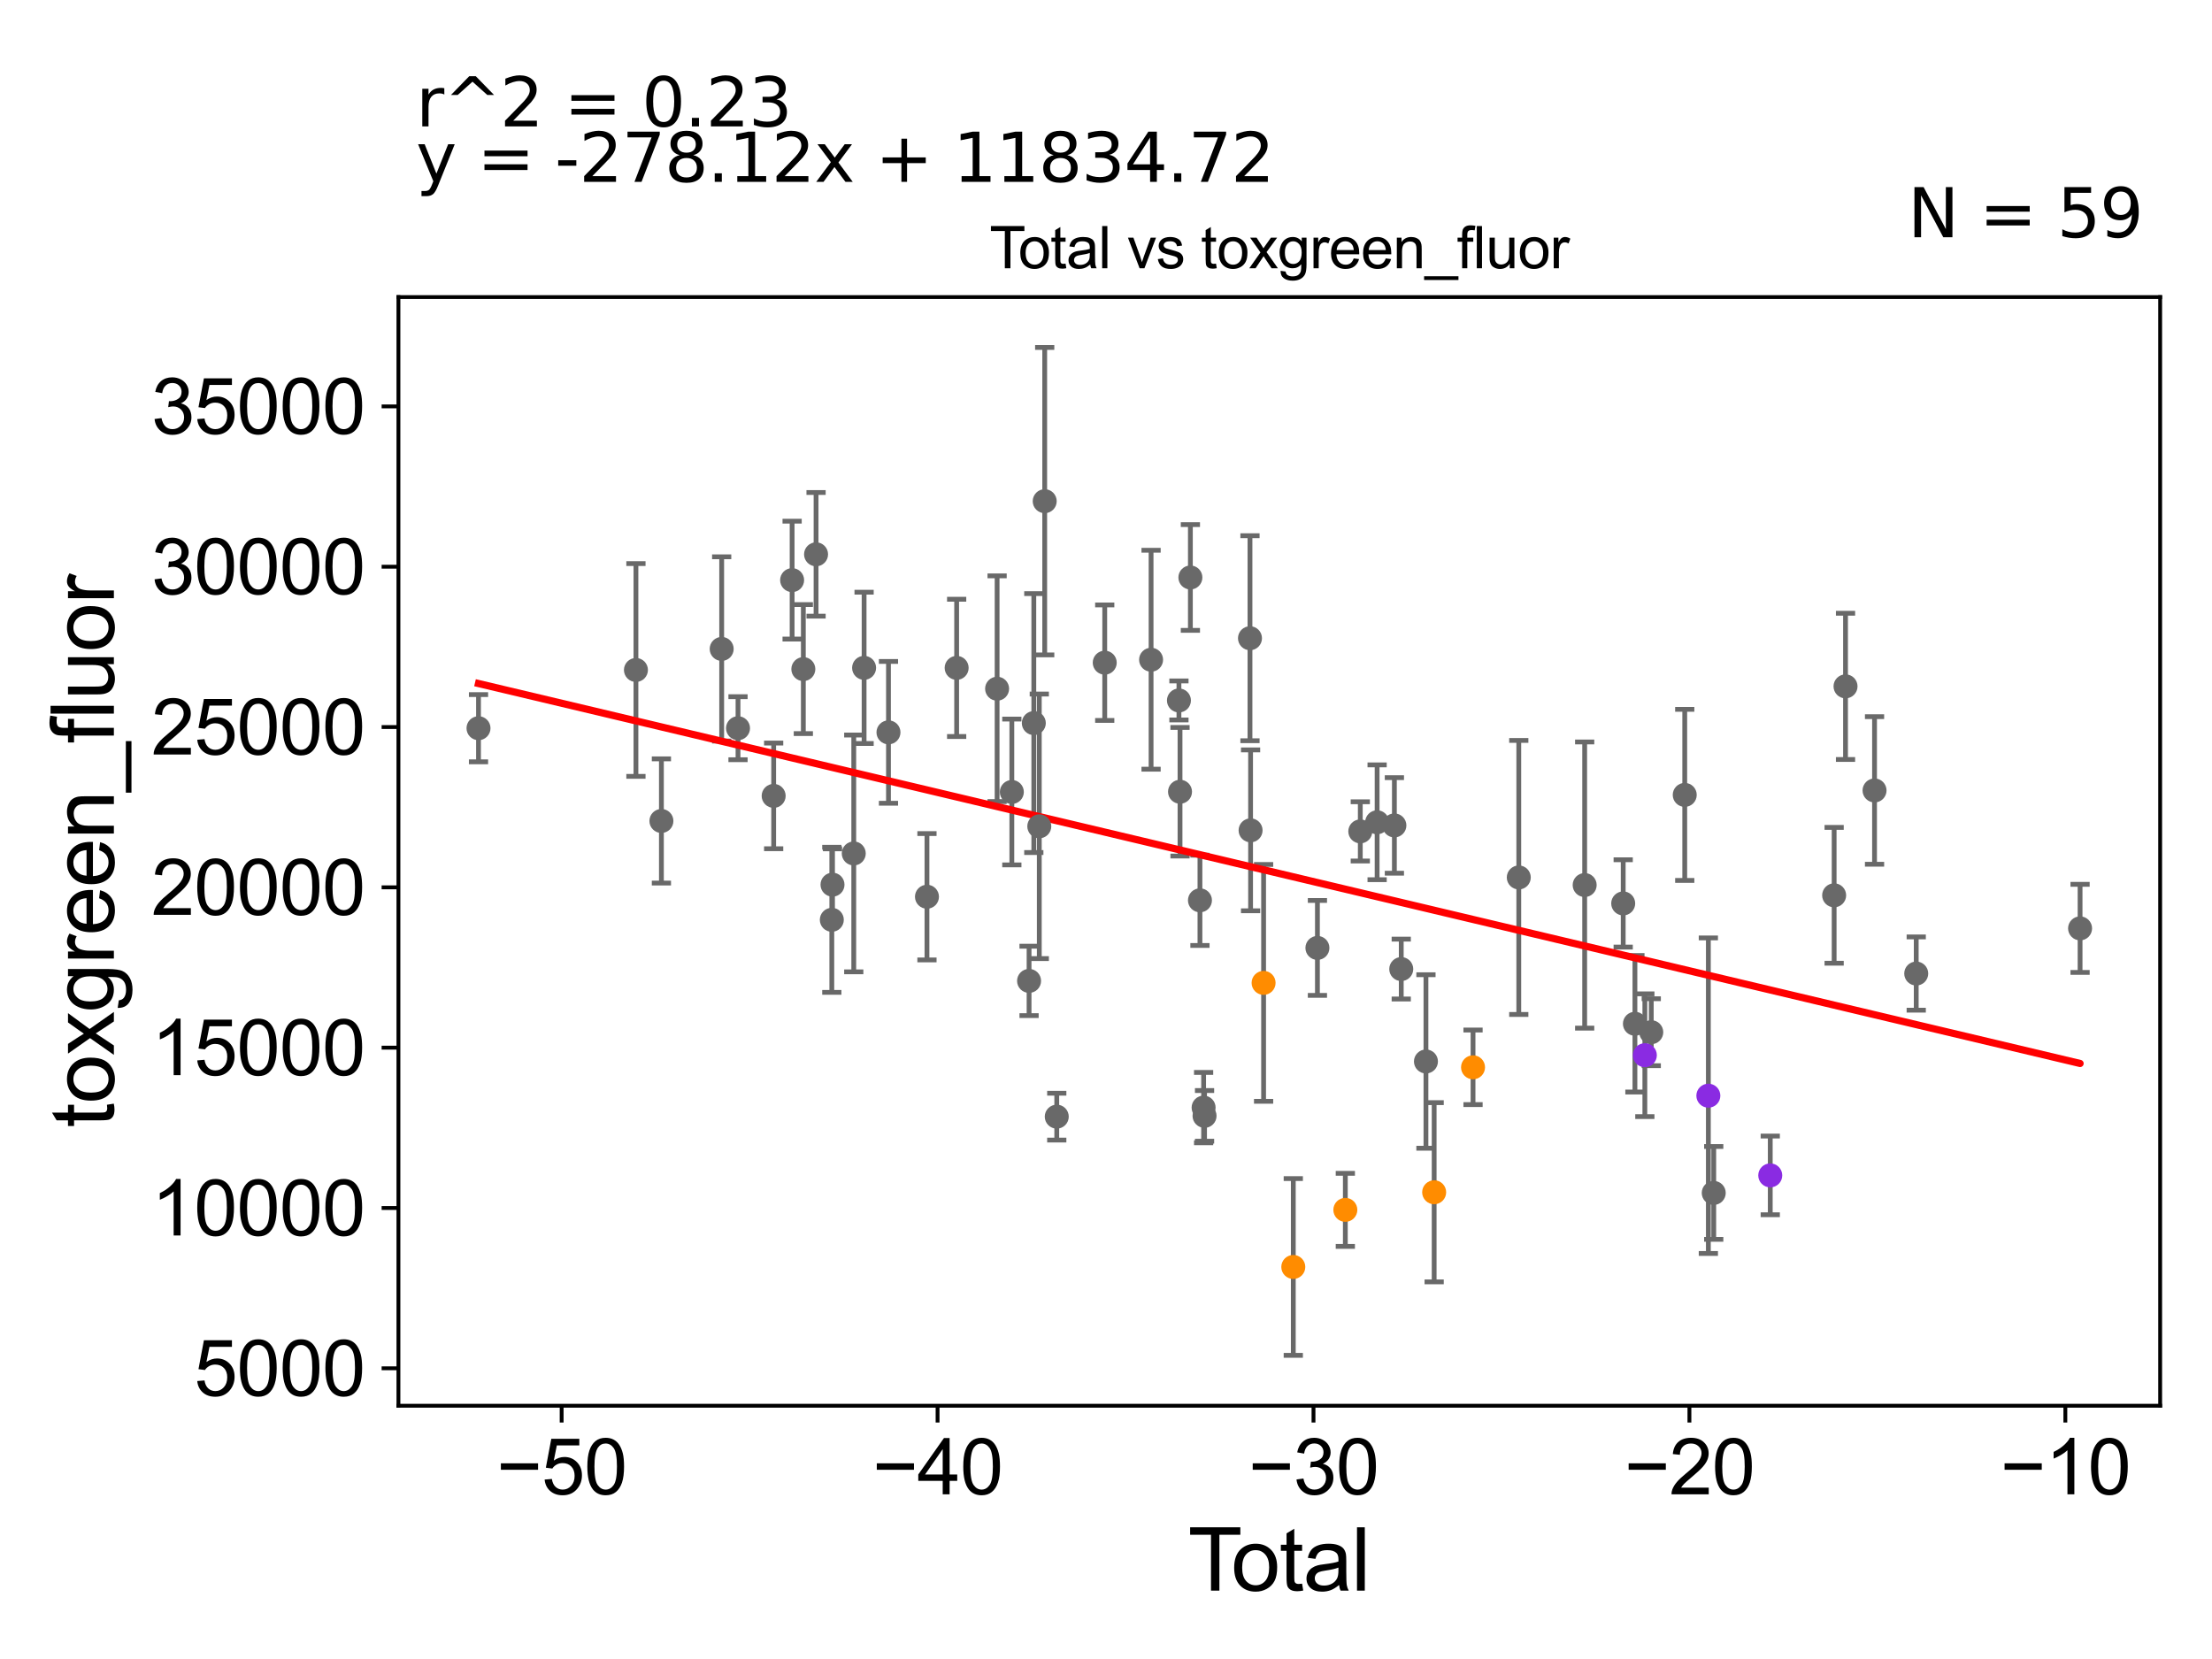 <?xml version="1.0" encoding="utf-8" standalone="no"?>
<!DOCTYPE svg PUBLIC "-//W3C//DTD SVG 1.1//EN"
  "http://www.w3.org/Graphics/SVG/1.1/DTD/svg11.dtd">
<svg xmlns:xlink="http://www.w3.org/1999/xlink" width="460.8pt" height="345.6pt" viewBox="0 0 460.8 345.6" xmlns="http://www.w3.org/2000/svg" version="1.1">
 <defs>
  <style type="text/css">*{stroke-linejoin: round; stroke-linecap: butt}</style>
 </defs>
 <g id="figure_1">
  <g id="patch_1">
   <path d="M 0 345.6 
L 460.8 345.6 
L 460.8 0 
L 0 0 
z
" style="fill: #ffffff"/>
  </g>
  <g id="axes_1">
   <g id="patch_2">
    <path d="M 83 292.84 
L 450 292.84 
L 450 61.886 
L 83 61.886 
z
" style="fill: #ffffff"/>
   </g>
   <g id="PathCollection_1">
    <defs>
     <path id="m5589250c18" d="M 0 1.118 
C 0.297 1.118 0.581 1 0.791 0.791 
C 1 0.581 1.118 0.297 1.118 0 
C 1.118 -0.297 1 -0.581 0.791 -0.791 
C 0.581 -1 0.297 -1.118 0 -1.118 
C -0.297 -1.118 -0.581 -1 -0.791 -0.791 
C -1 -0.581 -1.118 -0.297 -1.118 0 
C -1.118 0.297 -1 0.581 -0.791 0.791 
C -0.581 1 -0.297 1.118 0 1.118 
z
" style="stroke: #696969"/>
    </defs>
    <g clip-path="url(#p702936257e)">
     <use xlink:href="#m5589250c18" x="99.682" y="151.698" style="fill: #696969; stroke: #696969"/>
     <use xlink:href="#m5589250c18" x="247.979" y="120.3" style="fill: #696969; stroke: #696969"/>
     <use xlink:href="#m5589250c18" x="249.972" y="187.554" style="fill: #696969; stroke: #696969"/>
     <use xlink:href="#m5589250c18" x="399.186" y="202.807" style="fill: #696969; stroke: #696969"/>
     <use xlink:href="#m5589250c18" x="250.93" y="232.456" style="fill: #696969; stroke: #696969"/>
     <use xlink:href="#m5589250c18" x="260.394" y="132.955" style="fill: #696969; stroke: #696969"/>
     <use xlink:href="#m5589250c18" x="260.52" y="172.976" style="fill: #696969; stroke: #696969"/>
     <use xlink:href="#m5589250c18" x="274.443" y="197.469" style="fill: #696969; stroke: #696969"/>
     <use xlink:href="#m5589250c18" x="283.374" y="173.192" style="fill: #696969; stroke: #696969"/>
     <use xlink:href="#m5589250c18" x="286.879" y="171.296" style="fill: #696969; stroke: #696969"/>
     <use xlink:href="#m5589250c18" x="290.476" y="171.952" style="fill: #696969; stroke: #696969"/>
     <use xlink:href="#m5589250c18" x="245.82" y="164.936" style="fill: #696969; stroke: #696969"/>
     <use xlink:href="#m5589250c18" x="291.906" y="201.873" style="fill: #696969; stroke: #696969"/>
     <use xlink:href="#m5589250c18" x="316.39" y="182.788" style="fill: #696969; stroke: #696969"/>
     <use xlink:href="#m5589250c18" x="330.115" y="184.37" style="fill: #696969; stroke: #696969"/>
     <use xlink:href="#m5589250c18" x="338.142" y="188.201" style="fill: #696969; stroke: #696969"/>
     <use xlink:href="#m5589250c18" x="340.584" y="213.267" style="fill: #696969; stroke: #696969"/>
     <use xlink:href="#m5589250c18" x="343.989" y="215.026" style="fill: #696969; stroke: #696969"/>
     <use xlink:href="#m5589250c18" x="350.962" y="165.592" style="fill: #696969; stroke: #696969"/>
     <use xlink:href="#m5589250c18" x="357.003" y="248.508" style="fill: #696969; stroke: #696969"/>
     <use xlink:href="#m5589250c18" x="382.086" y="186.512" style="fill: #696969; stroke: #696969"/>
     <use xlink:href="#m5589250c18" x="384.457" y="142.982" style="fill: #696969; stroke: #696969"/>
     <use xlink:href="#m5589250c18" x="390.501" y="164.664" style="fill: #696969; stroke: #696969"/>
     <use xlink:href="#m5589250c18" x="297.051" y="221.125" style="fill: #696969; stroke: #696969"/>
     <use xlink:href="#m5589250c18" x="245.594" y="145.917" style="fill: #696969; stroke: #696969"/>
     <use xlink:href="#m5589250c18" x="250.734" y="230.733" style="fill: #696969; stroke: #696969"/>
     <use xlink:href="#m5589250c18" x="230.136" y="138.047" style="fill: #696969; stroke: #696969"/>
     <use xlink:href="#m5589250c18" x="132.477" y="139.567" style="fill: #696969; stroke: #696969"/>
     <use xlink:href="#m5589250c18" x="137.784" y="171.023" style="fill: #696969; stroke: #696969"/>
     <use xlink:href="#m5589250c18" x="150.339" y="135.183" style="fill: #696969; stroke: #696969"/>
     <use xlink:href="#m5589250c18" x="153.743" y="151.699" style="fill: #696969; stroke: #696969"/>
     <use xlink:href="#m5589250c18" x="161.168" y="165.797" style="fill: #696969; stroke: #696969"/>
     <use xlink:href="#m5589250c18" x="165.012" y="120.851" style="fill: #696969; stroke: #696969"/>
     <use xlink:href="#m5589250c18" x="167.35" y="139.384" style="fill: #696969; stroke: #696969"/>
     <use xlink:href="#m5589250c18" x="170" y="115.475" style="fill: #696969; stroke: #696969"/>
     <use xlink:href="#m5589250c18" x="173.282" y="191.612" style="fill: #696969; stroke: #696969"/>
     <use xlink:href="#m5589250c18" x="173.426" y="184.291" style="fill: #696969; stroke: #696969"/>
     <use xlink:href="#m5589250c18" x="239.791" y="137.433" style="fill: #696969; stroke: #696969"/>
     <use xlink:href="#m5589250c18" x="177.854" y="177.787" style="fill: #696969; stroke: #696969"/>
     <use xlink:href="#m5589250c18" x="180.007" y="139.125" style="fill: #696969; stroke: #696969"/>
     <use xlink:href="#m5589250c18" x="433.318" y="193.397" style="fill: #696969; stroke: #696969"/>
     <use xlink:href="#m5589250c18" x="193.103" y="186.806" style="fill: #696969; stroke: #696969"/>
     <use xlink:href="#m5589250c18" x="220.142" y="232.617" style="fill: #696969; stroke: #696969"/>
     <use xlink:href="#m5589250c18" x="217.631" y="104.407" style="fill: #696969; stroke: #696969"/>
     <use xlink:href="#m5589250c18" x="216.503" y="172.137" style="fill: #696969; stroke: #696969"/>
     <use xlink:href="#m5589250c18" x="215.362" y="150.631" style="fill: #696969; stroke: #696969"/>
     <use xlink:href="#m5589250c18" x="214.374" y="204.339" style="fill: #696969; stroke: #696969"/>
     <use xlink:href="#m5589250c18" x="185.086" y="152.562" style="fill: #696969; stroke: #696969"/>
     <use xlink:href="#m5589250c18" x="210.785" y="164.985" style="fill: #696969; stroke: #696969"/>
     <use xlink:href="#m5589250c18" x="207.716" y="143.472" style="fill: #696969; stroke: #696969"/>
     <use xlink:href="#m5589250c18" x="199.288" y="139.132" style="fill: #696969; stroke: #696969"/>
    </g>
   </g>
   <g id="PathCollection_2">
    <defs>
     <path id="mdd319cbe75" d="M 0 1.118 
C 0.297 1.118 0.581 1 0.791 0.791 
C 1 0.581 1.118 0.297 1.118 0 
C 1.118 -0.297 1 -0.581 0.791 -0.791 
C 0.581 -1 0.297 -1.118 0 -1.118 
C -0.297 -1.118 -0.581 -1 -0.791 -0.791 
C -1 -0.581 -1.118 -0.297 -1.118 0 
C -1.118 0.297 -1 0.581 -0.791 0.791 
C -0.581 1 -0.297 1.118 0 1.118 
z
" style="stroke: #ff8c00"/>
    </defs>
    <g clip-path="url(#p702936257e)">
     <use xlink:href="#mdd319cbe75" x="263.23" y="204.751" style="fill: #ff8c00; stroke: #ff8c00"/>
     <use xlink:href="#mdd319cbe75" x="269.417" y="263.93" style="fill: #ff8c00; stroke: #ff8c00"/>
     <use xlink:href="#mdd319cbe75" x="280.258" y="252.036" style="fill: #ff8c00; stroke: #ff8c00"/>
     <use xlink:href="#mdd319cbe75" x="306.86" y="222.338" style="fill: #ff8c00; stroke: #ff8c00"/>
     <use xlink:href="#mdd319cbe75" x="298.762" y="248.37" style="fill: #ff8c00; stroke: #ff8c00"/>
    </g>
   </g>
   <g id="PathCollection_3">
    <defs>
     <path id="mf57c2f3cf4" d="M 0 1.118 
C 0.297 1.118 0.581 1 0.791 0.791 
C 1 0.581 1.118 0.297 1.118 0 
C 1.118 -0.297 1 -0.581 0.791 -0.791 
C 0.581 -1 0.297 -1.118 0 -1.118 
C -0.297 -1.118 -0.581 -1 -0.791 -0.791 
C -1 -0.581 -1.118 -0.297 -1.118 0 
C -1.118 0.297 -1 0.581 -0.791 0.791 
C -0.581 1 -0.297 1.118 0 1.118 
z
" style="stroke: #8a2be2"/>
    </defs>
    <g clip-path="url(#p702936257e)">
     <use xlink:href="#mf57c2f3cf4" x="355.882" y="228.251" style="fill: #8a2be2; stroke: #8a2be2"/>
     <use xlink:href="#mf57c2f3cf4" x="368.777" y="244.855" style="fill: #8a2be2; stroke: #8a2be2"/>
     <use xlink:href="#mf57c2f3cf4" x="342.651" y="219.821" style="fill: #8a2be2; stroke: #8a2be2"/>
    </g>
   </g>
   <g id="matplotlib.axis_1">
    <g id="xtick_1">
     <g id="line2d_1">
      <defs>
       <path id="md493f3bee9" d="M 0 0 
L 0 3.5 
" style="stroke: #000000; stroke-width: 0.8"/>
      </defs>
      <g>
       <use xlink:href="#md493f3bee9" x="117.001" y="292.84" style="stroke: #000000; stroke-width: 0.8"/>
      </g>
     </g>
     <g id="text_1">
      <!-- −50 -->
      <g transform="translate(103.431 311.293)scale(0.16 -0.16)">
       <defs>
        <path id="ArialMT-2212" d="M 3381 1997 
L 356 1997 
L 356 2522 
L 3381 2522 
L 3381 1997 
z
" transform="scale(0.016)"/>
        <path id="ArialMT-35" d="M 266 1200 
L 856 1250 
Q 922 819 1161 601 
Q 1400 384 1738 384 
Q 2144 384 2425 690 
Q 2706 997 2706 1503 
Q 2706 1984 2436 2262 
Q 2166 2541 1728 2541 
Q 1456 2541 1237 2417 
Q 1019 2294 894 2097 
L 366 2166 
L 809 4519 
L 3088 4519 
L 3088 3981 
L 1259 3981 
L 1013 2750 
Q 1425 3038 1878 3038 
Q 2478 3038 2890 2622 
Q 3303 2206 3303 1553 
Q 3303 931 2941 478 
Q 2500 -78 1738 -78 
Q 1113 -78 717 272 
Q 322 622 266 1200 
z
" transform="scale(0.016)"/>
        <path id="ArialMT-30" d="M 266 2259 
Q 266 3072 433 3567 
Q 600 4063 929 4331 
Q 1259 4600 1759 4600 
Q 2128 4600 2406 4451 
Q 2684 4303 2865 4023 
Q 3047 3744 3150 3342 
Q 3253 2941 3253 2259 
Q 3253 1453 3087 958 
Q 2922 463 2592 192 
Q 2263 -78 1759 -78 
Q 1097 -78 719 397 
Q 266 969 266 2259 
z
M 844 2259 
Q 844 1131 1108 757 
Q 1372 384 1759 384 
Q 2147 384 2411 759 
Q 2675 1134 2675 2259 
Q 2675 3391 2411 3762 
Q 2147 4134 1753 4134 
Q 1366 4134 1134 3806 
Q 844 3388 844 2259 
z
" transform="scale(0.016)"/>
       </defs>
       <use xlink:href="#ArialMT-2212"/>
       <use xlink:href="#ArialMT-35" x="58.398"/>
       <use xlink:href="#ArialMT-30" x="114.014"/>
      </g>
     </g>
    </g>
    <g id="xtick_2">
     <g id="line2d_2">
      <g>
       <use xlink:href="#md493f3bee9" x="195.313" y="292.84" style="stroke: #000000; stroke-width: 0.8"/>
      </g>
     </g>
     <g id="text_2">
      <!-- −40 -->
      <g transform="translate(181.743 311.293)scale(0.16 -0.16)">
       <defs>
        <path id="ArialMT-34" d="M 2069 0 
L 2069 1097 
L 81 1097 
L 81 1613 
L 2172 4581 
L 2631 4581 
L 2631 1613 
L 3250 1613 
L 3250 1097 
L 2631 1097 
L 2631 0 
L 2069 0 
z
M 2069 1613 
L 2069 3678 
L 634 1613 
L 2069 1613 
z
" transform="scale(0.016)"/>
       </defs>
       <use xlink:href="#ArialMT-2212"/>
       <use xlink:href="#ArialMT-34" x="58.398"/>
       <use xlink:href="#ArialMT-30" x="114.014"/>
      </g>
     </g>
    </g>
    <g id="xtick_3">
     <g id="line2d_3">
      <g>
       <use xlink:href="#md493f3bee9" x="273.625" y="292.84" style="stroke: #000000; stroke-width: 0.8"/>
      </g>
     </g>
     <g id="text_3">
      <!-- −30 -->
      <g transform="translate(260.055 311.293)scale(0.16 -0.16)">
       <defs>
        <path id="ArialMT-33" d="M 269 1209 
L 831 1284 
Q 928 806 1161 595 
Q 1394 384 1728 384 
Q 2125 384 2398 659 
Q 2672 934 2672 1341 
Q 2672 1728 2419 1979 
Q 2166 2231 1775 2231 
Q 1616 2231 1378 2169 
L 1441 2663 
Q 1497 2656 1531 2656 
Q 1891 2656 2178 2843 
Q 2466 3031 2466 3422 
Q 2466 3731 2256 3934 
Q 2047 4138 1716 4138 
Q 1388 4138 1169 3931 
Q 950 3725 888 3313 
L 325 3413 
Q 428 3978 793 4289 
Q 1159 4600 1703 4600 
Q 2078 4600 2393 4439 
Q 2709 4278 2876 4000 
Q 3044 3722 3044 3409 
Q 3044 3113 2884 2869 
Q 2725 2625 2413 2481 
Q 2819 2388 3044 2092 
Q 3269 1797 3269 1353 
Q 3269 753 2831 336 
Q 2394 -81 1725 -81 
Q 1122 -81 723 278 
Q 325 638 269 1209 
z
" transform="scale(0.016)"/>
       </defs>
       <use xlink:href="#ArialMT-2212"/>
       <use xlink:href="#ArialMT-33" x="58.398"/>
       <use xlink:href="#ArialMT-30" x="114.014"/>
      </g>
     </g>
    </g>
    <g id="xtick_4">
     <g id="line2d_4">
      <g>
       <use xlink:href="#md493f3bee9" x="351.937" y="292.84" style="stroke: #000000; stroke-width: 0.8"/>
      </g>
     </g>
     <g id="text_4">
      <!-- −20 -->
      <g transform="translate(338.367 311.293)scale(0.16 -0.16)">
       <defs>
        <path id="ArialMT-32" d="M 3222 541 
L 3222 0 
L 194 0 
Q 188 203 259 391 
Q 375 700 629 1000 
Q 884 1300 1366 1694 
Q 2113 2306 2375 2664 
Q 2638 3022 2638 3341 
Q 2638 3675 2398 3904 
Q 2159 4134 1775 4134 
Q 1369 4134 1125 3890 
Q 881 3647 878 3216 
L 300 3275 
Q 359 3922 746 4261 
Q 1134 4600 1788 4600 
Q 2447 4600 2831 4234 
Q 3216 3869 3216 3328 
Q 3216 3053 3103 2787 
Q 2991 2522 2730 2228 
Q 2469 1934 1863 1422 
Q 1356 997 1212 845 
Q 1069 694 975 541 
L 3222 541 
z
" transform="scale(0.016)"/>
       </defs>
       <use xlink:href="#ArialMT-2212"/>
       <use xlink:href="#ArialMT-32" x="58.398"/>
       <use xlink:href="#ArialMT-30" x="114.014"/>
      </g>
     </g>
    </g>
    <g id="xtick_5">
     <g id="line2d_5">
      <g>
       <use xlink:href="#md493f3bee9" x="430.249" y="292.84" style="stroke: #000000; stroke-width: 0.8"/>
      </g>
     </g>
     <g id="text_5">
      <!-- −10 -->
      <g transform="translate(416.679 311.293)scale(0.16 -0.16)">
       <defs>
        <path id="ArialMT-31" d="M 2384 0 
L 1822 0 
L 1822 3584 
Q 1619 3391 1289 3197 
Q 959 3003 697 2906 
L 697 3450 
Q 1169 3672 1522 3987 
Q 1875 4303 2022 4600 
L 2384 4600 
L 2384 0 
z
" transform="scale(0.016)"/>
       </defs>
       <use xlink:href="#ArialMT-2212"/>
       <use xlink:href="#ArialMT-31" x="58.398"/>
       <use xlink:href="#ArialMT-30" x="114.014"/>
      </g>
     </g>
    </g>
    <g id="text_6">
     <!-- Total -->
     <g transform="translate(247.495 331.357)scale(0.18 -0.18)">
      <defs>
       <path id="ArialMT-54" d="M 1659 0 
L 1659 4041 
L 150 4041 
L 150 4581 
L 3781 4581 
L 3781 4041 
L 2266 4041 
L 2266 0 
L 1659 0 
z
" transform="scale(0.016)"/>
       <path id="ArialMT-6f" d="M 213 1659 
Q 213 2581 725 3025 
Q 1153 3394 1769 3394 
Q 2453 3394 2887 2945 
Q 3322 2497 3322 1706 
Q 3322 1066 3130 698 
Q 2938 331 2570 128 
Q 2203 -75 1769 -75 
Q 1072 -75 642 372 
Q 213 819 213 1659 
z
M 791 1659 
Q 791 1022 1069 705 
Q 1347 388 1769 388 
Q 2188 388 2466 706 
Q 2744 1025 2744 1678 
Q 2744 2294 2464 2611 
Q 2184 2928 1769 2928 
Q 1347 2928 1069 2612 
Q 791 2297 791 1659 
z
" transform="scale(0.016)"/>
       <path id="ArialMT-74" d="M 1650 503 
L 1731 6 
Q 1494 -44 1306 -44 
Q 1000 -44 831 53 
Q 663 150 594 308 
Q 525 466 525 972 
L 525 2881 
L 113 2881 
L 113 3319 
L 525 3319 
L 525 4141 
L 1084 4478 
L 1084 3319 
L 1650 3319 
L 1650 2881 
L 1084 2881 
L 1084 941 
Q 1084 700 1114 631 
Q 1144 563 1211 522 
Q 1278 481 1403 481 
Q 1497 481 1650 503 
z
" transform="scale(0.016)"/>
       <path id="ArialMT-61" d="M 2588 409 
Q 2275 144 1986 34 
Q 1697 -75 1366 -75 
Q 819 -75 525 192 
Q 231 459 231 875 
Q 231 1119 342 1320 
Q 453 1522 633 1644 
Q 813 1766 1038 1828 
Q 1203 1872 1538 1913 
Q 2219 1994 2541 2106 
Q 2544 2222 2544 2253 
Q 2544 2597 2384 2738 
Q 2169 2928 1744 2928 
Q 1347 2928 1158 2789 
Q 969 2650 878 2297 
L 328 2372 
Q 403 2725 575 2942 
Q 747 3159 1072 3276 
Q 1397 3394 1825 3394 
Q 2250 3394 2515 3294 
Q 2781 3194 2906 3042 
Q 3031 2891 3081 2659 
Q 3109 2516 3109 2141 
L 3109 1391 
Q 3109 606 3145 398 
Q 3181 191 3288 0 
L 2700 0 
Q 2613 175 2588 409 
z
M 2541 1666 
Q 2234 1541 1622 1453 
Q 1275 1403 1131 1340 
Q 988 1278 909 1158 
Q 831 1038 831 891 
Q 831 666 1001 516 
Q 1172 366 1500 366 
Q 1825 366 2078 508 
Q 2331 650 2450 897 
Q 2541 1088 2541 1459 
L 2541 1666 
z
" transform="scale(0.016)"/>
       <path id="ArialMT-6c" d="M 409 0 
L 409 4581 
L 972 4581 
L 972 0 
L 409 0 
z
" transform="scale(0.016)"/>
      </defs>
      <use xlink:href="#ArialMT-54"/>
      <use xlink:href="#ArialMT-6f" x="49.959"/>
      <use xlink:href="#ArialMT-74" x="105.574"/>
      <use xlink:href="#ArialMT-61" x="133.357"/>
      <use xlink:href="#ArialMT-6c" x="188.973"/>
     </g>
    </g>
   </g>
   <g id="matplotlib.axis_2">
    <g id="ytick_1">
     <g id="line2d_6">
      <defs>
       <path id="m8593c6d744" d="M 0 0 
L -3.5 0 
" style="stroke: #000000; stroke-width: 0.8"/>
      </defs>
      <g>
       <use xlink:href="#m8593c6d744" x="83" y="285.042" style="stroke: #000000; stroke-width: 0.8"/>
      </g>
     </g>
     <g id="text_7">
      <!-- 5000 -->
      <g transform="translate(40.41 290.769)scale(0.16 -0.16)">
       <use xlink:href="#ArialMT-35"/>
       <use xlink:href="#ArialMT-30" x="55.615"/>
       <use xlink:href="#ArialMT-30" x="111.23"/>
       <use xlink:href="#ArialMT-30" x="166.846"/>
      </g>
     </g>
    </g>
    <g id="ytick_2">
     <g id="line2d_7">
      <g>
       <use xlink:href="#m8593c6d744" x="83" y="251.645" style="stroke: #000000; stroke-width: 0.8"/>
      </g>
     </g>
     <g id="text_8">
      <!-- 10000 -->
      <g transform="translate(31.512 257.371)scale(0.16 -0.16)">
       <use xlink:href="#ArialMT-31"/>
       <use xlink:href="#ArialMT-30" x="55.615"/>
       <use xlink:href="#ArialMT-30" x="111.23"/>
       <use xlink:href="#ArialMT-30" x="166.846"/>
       <use xlink:href="#ArialMT-30" x="222.461"/>
      </g>
     </g>
    </g>
    <g id="ytick_3">
     <g id="line2d_8">
      <g>
       <use xlink:href="#m8593c6d744" x="83" y="218.247" style="stroke: #000000; stroke-width: 0.8"/>
      </g>
     </g>
     <g id="text_9">
      <!-- 15000 -->
      <g transform="translate(31.512 223.973)scale(0.16 -0.16)">
       <use xlink:href="#ArialMT-31"/>
       <use xlink:href="#ArialMT-35" x="55.615"/>
       <use xlink:href="#ArialMT-30" x="111.23"/>
       <use xlink:href="#ArialMT-30" x="166.846"/>
       <use xlink:href="#ArialMT-30" x="222.461"/>
      </g>
     </g>
    </g>
    <g id="ytick_4">
     <g id="line2d_9">
      <g>
       <use xlink:href="#m8593c6d744" x="83" y="184.849" style="stroke: #000000; stroke-width: 0.8"/>
      </g>
     </g>
     <g id="text_10">
      <!-- 20000 -->
      <g transform="translate(31.512 190.575)scale(0.16 -0.16)">
       <use xlink:href="#ArialMT-32"/>
       <use xlink:href="#ArialMT-30" x="55.615"/>
       <use xlink:href="#ArialMT-30" x="111.23"/>
       <use xlink:href="#ArialMT-30" x="166.846"/>
       <use xlink:href="#ArialMT-30" x="222.461"/>
      </g>
     </g>
    </g>
    <g id="ytick_5">
     <g id="line2d_10">
      <g>
       <use xlink:href="#m8593c6d744" x="83" y="151.451" style="stroke: #000000; stroke-width: 0.8"/>
      </g>
     </g>
     <g id="text_11">
      <!-- 25000 -->
      <g transform="translate(31.512 157.177)scale(0.16 -0.16)">
       <use xlink:href="#ArialMT-32"/>
       <use xlink:href="#ArialMT-35" x="55.615"/>
       <use xlink:href="#ArialMT-30" x="111.23"/>
       <use xlink:href="#ArialMT-30" x="166.846"/>
       <use xlink:href="#ArialMT-30" x="222.461"/>
      </g>
     </g>
    </g>
    <g id="ytick_6">
     <g id="line2d_11">
      <g>
       <use xlink:href="#m8593c6d744" x="83" y="118.053" style="stroke: #000000; stroke-width: 0.8"/>
      </g>
     </g>
     <g id="text_12">
      <!-- 30000 -->
      <g transform="translate(31.512 123.779)scale(0.16 -0.16)">
       <use xlink:href="#ArialMT-33"/>
       <use xlink:href="#ArialMT-30" x="55.615"/>
       <use xlink:href="#ArialMT-30" x="111.23"/>
       <use xlink:href="#ArialMT-30" x="166.846"/>
       <use xlink:href="#ArialMT-30" x="222.461"/>
      </g>
     </g>
    </g>
    <g id="ytick_7">
     <g id="line2d_12">
      <g>
       <use xlink:href="#m8593c6d744" x="83" y="84.655" style="stroke: #000000; stroke-width: 0.8"/>
      </g>
     </g>
     <g id="text_13">
      <!-- 35000 -->
      <g transform="translate(31.512 90.381)scale(0.16 -0.16)">
       <use xlink:href="#ArialMT-33"/>
       <use xlink:href="#ArialMT-35" x="55.615"/>
       <use xlink:href="#ArialMT-30" x="111.23"/>
       <use xlink:href="#ArialMT-30" x="166.846"/>
       <use xlink:href="#ArialMT-30" x="222.461"/>
      </g>
     </g>
    </g>
    <g id="text_14">
     <!-- toxgreen_fluor -->
     <g transform="translate(23.724 234.895)rotate(-90)scale(0.18 -0.18)">
      <defs>
       <path id="ArialMT-78" d="M 47 0 
L 1259 1725 
L 138 3319 
L 841 3319 
L 1350 2541 
Q 1494 2319 1581 2169 
Q 1719 2375 1834 2534 
L 2394 3319 
L 3066 3319 
L 1919 1756 
L 3153 0 
L 2463 0 
L 1781 1031 
L 1600 1309 
L 728 0 
L 47 0 
z
" transform="scale(0.016)"/>
       <path id="ArialMT-67" d="M 319 -275 
L 866 -356 
Q 900 -609 1056 -725 
Q 1266 -881 1628 -881 
Q 2019 -881 2231 -725 
Q 2444 -569 2519 -288 
Q 2563 -116 2559 434 
Q 2191 0 1641 0 
Q 956 0 581 494 
Q 206 988 206 1678 
Q 206 2153 378 2554 
Q 550 2956 876 3175 
Q 1203 3394 1644 3394 
Q 2231 3394 2613 2919 
L 2613 3319 
L 3131 3319 
L 3131 450 
Q 3131 -325 2973 -648 
Q 2816 -972 2473 -1159 
Q 2131 -1347 1631 -1347 
Q 1038 -1347 672 -1080 
Q 306 -813 319 -275 
z
M 784 1719 
Q 784 1066 1043 766 
Q 1303 466 1694 466 
Q 2081 466 2343 764 
Q 2606 1063 2606 1700 
Q 2606 2309 2336 2618 
Q 2066 2928 1684 2928 
Q 1309 2928 1046 2623 
Q 784 2319 784 1719 
z
" transform="scale(0.016)"/>
       <path id="ArialMT-72" d="M 416 0 
L 416 3319 
L 922 3319 
L 922 2816 
Q 1116 3169 1280 3281 
Q 1444 3394 1641 3394 
Q 1925 3394 2219 3213 
L 2025 2691 
Q 1819 2813 1613 2813 
Q 1428 2813 1281 2702 
Q 1134 2591 1072 2394 
Q 978 2094 978 1738 
L 978 0 
L 416 0 
z
" transform="scale(0.016)"/>
       <path id="ArialMT-65" d="M 2694 1069 
L 3275 997 
Q 3138 488 2766 206 
Q 2394 -75 1816 -75 
Q 1088 -75 661 373 
Q 234 822 234 1631 
Q 234 2469 665 2931 
Q 1097 3394 1784 3394 
Q 2450 3394 2872 2941 
Q 3294 2488 3294 1666 
Q 3294 1616 3291 1516 
L 816 1516 
Q 847 969 1125 678 
Q 1403 388 1819 388 
Q 2128 388 2347 550 
Q 2566 713 2694 1069 
z
M 847 1978 
L 2700 1978 
Q 2663 2397 2488 2606 
Q 2219 2931 1791 2931 
Q 1403 2931 1139 2672 
Q 875 2413 847 1978 
z
" transform="scale(0.016)"/>
       <path id="ArialMT-6e" d="M 422 0 
L 422 3319 
L 928 3319 
L 928 2847 
Q 1294 3394 1984 3394 
Q 2284 3394 2536 3286 
Q 2788 3178 2913 3003 
Q 3038 2828 3088 2588 
Q 3119 2431 3119 2041 
L 3119 0 
L 2556 0 
L 2556 2019 
Q 2556 2363 2490 2533 
Q 2425 2703 2258 2804 
Q 2091 2906 1866 2906 
Q 1506 2906 1245 2678 
Q 984 2450 984 1813 
L 984 0 
L 422 0 
z
" transform="scale(0.016)"/>
       <path id="ArialMT-5f" d="M -97 -1272 
L -97 -866 
L 3631 -866 
L 3631 -1272 
L -97 -1272 
z
" transform="scale(0.016)"/>
       <path id="ArialMT-66" d="M 556 0 
L 556 2881 
L 59 2881 
L 59 3319 
L 556 3319 
L 556 3672 
Q 556 4006 616 4169 
Q 697 4388 901 4523 
Q 1106 4659 1475 4659 
Q 1713 4659 2000 4603 
L 1916 4113 
Q 1741 4144 1584 4144 
Q 1328 4144 1222 4034 
Q 1116 3925 1116 3625 
L 1116 3319 
L 1763 3319 
L 1763 2881 
L 1116 2881 
L 1116 0 
L 556 0 
z
" transform="scale(0.016)"/>
       <path id="ArialMT-75" d="M 2597 0 
L 2597 488 
Q 2209 -75 1544 -75 
Q 1250 -75 995 37 
Q 741 150 617 320 
Q 494 491 444 738 
Q 409 903 409 1263 
L 409 3319 
L 972 3319 
L 972 1478 
Q 972 1038 1006 884 
Q 1059 663 1231 536 
Q 1403 409 1656 409 
Q 1909 409 2131 539 
Q 2353 669 2445 892 
Q 2538 1116 2538 1541 
L 2538 3319 
L 3100 3319 
L 3100 0 
L 2597 0 
z
" transform="scale(0.016)"/>
      </defs>
      <use xlink:href="#ArialMT-74"/>
      <use xlink:href="#ArialMT-6f" x="27.783"/>
      <use xlink:href="#ArialMT-78" x="83.398"/>
      <use xlink:href="#ArialMT-67" x="133.398"/>
      <use xlink:href="#ArialMT-72" x="189.014"/>
      <use xlink:href="#ArialMT-65" x="222.314"/>
      <use xlink:href="#ArialMT-65" x="277.93"/>
      <use xlink:href="#ArialMT-6e" x="333.545"/>
      <use xlink:href="#ArialMT-5f" x="389.16"/>
      <use xlink:href="#ArialMT-66" x="444.775"/>
      <use xlink:href="#ArialMT-6c" x="472.559"/>
      <use xlink:href="#ArialMT-75" x="494.775"/>
      <use xlink:href="#ArialMT-6f" x="550.391"/>
      <use xlink:href="#ArialMT-72" x="606.006"/>
     </g>
    </g>
   </g>
   <g id="LineCollection_1">
    <path d="M 99.682 158.7 
L 99.682 144.695 
" clip-path="url(#p702936257e)" style="fill: none; stroke: #696969"/>
    <path d="M 247.979 131.314 
L 247.979 109.286 
" clip-path="url(#p702936257e)" style="fill: none; stroke: #696969"/>
    <path d="M 249.972 196.957 
L 249.972 178.151 
" clip-path="url(#p702936257e)" style="fill: none; stroke: #696969"/>
    <path d="M 399.186 210.438 
L 399.186 195.176 
" clip-path="url(#p702936257e)" style="fill: none; stroke: #696969"/>
    <path d="M 250.93 237.731 
L 250.93 227.181 
" clip-path="url(#p702936257e)" style="fill: none; stroke: #696969"/>
    <path d="M 260.394 154.31 
L 260.394 111.599 
" clip-path="url(#p702936257e)" style="fill: none; stroke: #696969"/>
    <path d="M 260.52 189.734 
L 260.52 156.218 
" clip-path="url(#p702936257e)" style="fill: none; stroke: #696969"/>
    <path d="M 274.443 207.356 
L 274.443 187.583 
" clip-path="url(#p702936257e)" style="fill: none; stroke: #696969"/>
    <path d="M 283.374 179.359 
L 283.374 167.024 
" clip-path="url(#p702936257e)" style="fill: none; stroke: #696969"/>
    <path d="M 286.879 183.254 
L 286.879 159.338 
" clip-path="url(#p702936257e)" style="fill: none; stroke: #696969"/>
    <path d="M 290.476 181.903 
L 290.476 162.001 
" clip-path="url(#p702936257e)" style="fill: none; stroke: #696969"/>
    <path d="M 245.82 178.333 
L 245.82 151.538 
" clip-path="url(#p702936257e)" style="fill: none; stroke: #696969"/>
    <path d="M 291.906 208.11 
L 291.906 195.637 
" clip-path="url(#p702936257e)" style="fill: none; stroke: #696969"/>
    <path d="M 316.39 211.329 
L 316.39 154.247 
" clip-path="url(#p702936257e)" style="fill: none; stroke: #696969"/>
    <path d="M 330.115 214.18 
L 330.115 154.561 
" clip-path="url(#p702936257e)" style="fill: none; stroke: #696969"/>
    <path d="M 338.142 197.295 
L 338.142 179.106 
" clip-path="url(#p702936257e)" style="fill: none; stroke: #696969"/>
    <path d="M 340.584 227.489 
L 340.584 199.045 
" clip-path="url(#p702936257e)" style="fill: none; stroke: #696969"/>
    <path d="M 343.989 222.001 
L 343.989 208.052 
" clip-path="url(#p702936257e)" style="fill: none; stroke: #696969"/>
    <path d="M 350.962 183.411 
L 350.962 147.773 
" clip-path="url(#p702936257e)" style="fill: none; stroke: #696969"/>
    <path d="M 357.003 258.178 
L 357.003 238.838 
" clip-path="url(#p702936257e)" style="fill: none; stroke: #696969"/>
    <path d="M 382.086 200.66 
L 382.086 172.364 
" clip-path="url(#p702936257e)" style="fill: none; stroke: #696969"/>
    <path d="M 384.457 158.217 
L 384.457 127.748 
" clip-path="url(#p702936257e)" style="fill: none; stroke: #696969"/>
    <path d="M 390.501 180.038 
L 390.501 149.29 
" clip-path="url(#p702936257e)" style="fill: none; stroke: #696969"/>
    <path d="M 297.051 239.199 
L 297.051 203.052 
" clip-path="url(#p702936257e)" style="fill: none; stroke: #696969"/>
    <path d="M 245.594 149.981 
L 245.594 141.852 
" clip-path="url(#p702936257e)" style="fill: none; stroke: #696969"/>
    <path d="M 250.734 238.059 
L 250.734 223.407 
" clip-path="url(#p702936257e)" style="fill: none; stroke: #696969"/>
    <path d="M 230.136 150.077 
L 230.136 126.018 
" clip-path="url(#p702936257e)" style="fill: none; stroke: #696969"/>
    <path d="M 132.477 161.732 
L 132.477 117.402 
" clip-path="url(#p702936257e)" style="fill: none; stroke: #696969"/>
    <path d="M 137.784 183.958 
L 137.784 158.087 
" clip-path="url(#p702936257e)" style="fill: none; stroke: #696969"/>
    <path d="M 150.339 154.373 
L 150.339 115.992 
" clip-path="url(#p702936257e)" style="fill: none; stroke: #696969"/>
    <path d="M 153.743 158.265 
L 153.743 145.133 
" clip-path="url(#p702936257e)" style="fill: none; stroke: #696969"/>
    <path d="M 161.168 176.804 
L 161.168 154.79 
" clip-path="url(#p702936257e)" style="fill: none; stroke: #696969"/>
    <path d="M 165.012 133.13 
L 165.012 108.572 
" clip-path="url(#p702936257e)" style="fill: none; stroke: #696969"/>
    <path d="M 167.35 152.819 
L 167.35 125.949 
" clip-path="url(#p702936257e)" style="fill: none; stroke: #696969"/>
    <path d="M 170 128.354 
L 170 102.596 
" clip-path="url(#p702936257e)" style="fill: none; stroke: #696969"/>
    <path d="M 173.282 206.725 
L 173.282 176.5 
" clip-path="url(#p702936257e)" style="fill: none; stroke: #696969"/>
    <path d="M 173.426 191.755 
L 173.426 176.826 
" clip-path="url(#p702936257e)" style="fill: none; stroke: #696969"/>
    <path d="M 239.791 160.236 
L 239.791 114.631 
" clip-path="url(#p702936257e)" style="fill: none; stroke: #696969"/>
    <path d="M 177.854 202.454 
L 177.854 153.119 
" clip-path="url(#p702936257e)" style="fill: none; stroke: #696969"/>
    <path d="M 180.007 154.884 
L 180.007 123.366 
" clip-path="url(#p702936257e)" style="fill: none; stroke: #696969"/>
    <path d="M 433.318 202.572 
L 433.318 184.222 
" clip-path="url(#p702936257e)" style="fill: none; stroke: #696969"/>
    <path d="M 193.103 199.965 
L 193.103 173.647 
" clip-path="url(#p702936257e)" style="fill: none; stroke: #696969"/>
    <path d="M 220.142 237.498 
L 220.142 227.736 
" clip-path="url(#p702936257e)" style="fill: none; stroke: #696969"/>
    <path d="M 217.631 136.43 
L 217.631 72.384 
" clip-path="url(#p702936257e)" style="fill: none; stroke: #696969"/>
    <path d="M 216.503 199.693 
L 216.503 144.582 
" clip-path="url(#p702936257e)" style="fill: none; stroke: #696969"/>
    <path d="M 215.362 177.599 
L 215.362 123.663 
" clip-path="url(#p702936257e)" style="fill: none; stroke: #696969"/>
    <path d="M 214.374 211.568 
L 214.374 197.11 
" clip-path="url(#p702936257e)" style="fill: none; stroke: #696969"/>
    <path d="M 185.086 167.334 
L 185.086 137.791 
" clip-path="url(#p702936257e)" style="fill: none; stroke: #696969"/>
    <path d="M 210.785 180.17 
L 210.785 149.799 
" clip-path="url(#p702936257e)" style="fill: none; stroke: #696969"/>
    <path d="M 207.716 166.982 
L 207.716 119.961 
" clip-path="url(#p702936257e)" style="fill: none; stroke: #696969"/>
    <path d="M 199.288 153.43 
L 199.288 124.833 
" clip-path="url(#p702936257e)" style="fill: none; stroke: #696969"/>
   </g>
   <g id="line2d_13">
    <defs>
     <path id="m0e305aedc2" d="M 2 0 
L -2 -0 
" style="stroke: #696969"/>
    </defs>
    <g clip-path="url(#p702936257e)">
     <use xlink:href="#m0e305aedc2" x="99.682" y="158.7" style="fill: #696969; stroke: #696969"/>
     <use xlink:href="#m0e305aedc2" x="247.979" y="131.314" style="fill: #696969; stroke: #696969"/>
     <use xlink:href="#m0e305aedc2" x="249.972" y="196.957" style="fill: #696969; stroke: #696969"/>
     <use xlink:href="#m0e305aedc2" x="399.186" y="210.438" style="fill: #696969; stroke: #696969"/>
     <use xlink:href="#m0e305aedc2" x="250.93" y="237.731" style="fill: #696969; stroke: #696969"/>
     <use xlink:href="#m0e305aedc2" x="260.394" y="154.31" style="fill: #696969; stroke: #696969"/>
     <use xlink:href="#m0e305aedc2" x="260.52" y="189.734" style="fill: #696969; stroke: #696969"/>
     <use xlink:href="#m0e305aedc2" x="274.443" y="207.356" style="fill: #696969; stroke: #696969"/>
     <use xlink:href="#m0e305aedc2" x="283.374" y="179.359" style="fill: #696969; stroke: #696969"/>
     <use xlink:href="#m0e305aedc2" x="286.879" y="183.254" style="fill: #696969; stroke: #696969"/>
     <use xlink:href="#m0e305aedc2" x="290.476" y="181.903" style="fill: #696969; stroke: #696969"/>
     <use xlink:href="#m0e305aedc2" x="245.82" y="178.333" style="fill: #696969; stroke: #696969"/>
     <use xlink:href="#m0e305aedc2" x="291.906" y="208.11" style="fill: #696969; stroke: #696969"/>
     <use xlink:href="#m0e305aedc2" x="316.39" y="211.329" style="fill: #696969; stroke: #696969"/>
     <use xlink:href="#m0e305aedc2" x="330.115" y="214.18" style="fill: #696969; stroke: #696969"/>
     <use xlink:href="#m0e305aedc2" x="338.142" y="197.295" style="fill: #696969; stroke: #696969"/>
     <use xlink:href="#m0e305aedc2" x="340.584" y="227.489" style="fill: #696969; stroke: #696969"/>
     <use xlink:href="#m0e305aedc2" x="343.989" y="222.001" style="fill: #696969; stroke: #696969"/>
     <use xlink:href="#m0e305aedc2" x="350.962" y="183.411" style="fill: #696969; stroke: #696969"/>
     <use xlink:href="#m0e305aedc2" x="357.003" y="258.178" style="fill: #696969; stroke: #696969"/>
     <use xlink:href="#m0e305aedc2" x="382.086" y="200.66" style="fill: #696969; stroke: #696969"/>
     <use xlink:href="#m0e305aedc2" x="384.457" y="158.217" style="fill: #696969; stroke: #696969"/>
     <use xlink:href="#m0e305aedc2" x="390.501" y="180.038" style="fill: #696969; stroke: #696969"/>
     <use xlink:href="#m0e305aedc2" x="297.051" y="239.199" style="fill: #696969; stroke: #696969"/>
     <use xlink:href="#m0e305aedc2" x="245.594" y="149.981" style="fill: #696969; stroke: #696969"/>
     <use xlink:href="#m0e305aedc2" x="250.734" y="238.059" style="fill: #696969; stroke: #696969"/>
     <use xlink:href="#m0e305aedc2" x="230.136" y="150.077" style="fill: #696969; stroke: #696969"/>
     <use xlink:href="#m0e305aedc2" x="132.477" y="161.732" style="fill: #696969; stroke: #696969"/>
     <use xlink:href="#m0e305aedc2" x="137.784" y="183.958" style="fill: #696969; stroke: #696969"/>
     <use xlink:href="#m0e305aedc2" x="150.339" y="154.373" style="fill: #696969; stroke: #696969"/>
     <use xlink:href="#m0e305aedc2" x="153.743" y="158.265" style="fill: #696969; stroke: #696969"/>
     <use xlink:href="#m0e305aedc2" x="161.168" y="176.804" style="fill: #696969; stroke: #696969"/>
     <use xlink:href="#m0e305aedc2" x="165.012" y="133.13" style="fill: #696969; stroke: #696969"/>
     <use xlink:href="#m0e305aedc2" x="167.35" y="152.819" style="fill: #696969; stroke: #696969"/>
     <use xlink:href="#m0e305aedc2" x="170" y="128.354" style="fill: #696969; stroke: #696969"/>
     <use xlink:href="#m0e305aedc2" x="173.282" y="206.725" style="fill: #696969; stroke: #696969"/>
     <use xlink:href="#m0e305aedc2" x="173.426" y="191.755" style="fill: #696969; stroke: #696969"/>
     <use xlink:href="#m0e305aedc2" x="239.791" y="160.236" style="fill: #696969; stroke: #696969"/>
     <use xlink:href="#m0e305aedc2" x="177.854" y="202.454" style="fill: #696969; stroke: #696969"/>
     <use xlink:href="#m0e305aedc2" x="180.007" y="154.884" style="fill: #696969; stroke: #696969"/>
     <use xlink:href="#m0e305aedc2" x="433.318" y="202.572" style="fill: #696969; stroke: #696969"/>
     <use xlink:href="#m0e305aedc2" x="193.103" y="199.965" style="fill: #696969; stroke: #696969"/>
     <use xlink:href="#m0e305aedc2" x="220.142" y="237.498" style="fill: #696969; stroke: #696969"/>
     <use xlink:href="#m0e305aedc2" x="217.631" y="136.43" style="fill: #696969; stroke: #696969"/>
     <use xlink:href="#m0e305aedc2" x="216.503" y="199.693" style="fill: #696969; stroke: #696969"/>
     <use xlink:href="#m0e305aedc2" x="215.362" y="177.599" style="fill: #696969; stroke: #696969"/>
     <use xlink:href="#m0e305aedc2" x="214.374" y="211.568" style="fill: #696969; stroke: #696969"/>
     <use xlink:href="#m0e305aedc2" x="185.086" y="167.334" style="fill: #696969; stroke: #696969"/>
     <use xlink:href="#m0e305aedc2" x="210.785" y="180.17" style="fill: #696969; stroke: #696969"/>
     <use xlink:href="#m0e305aedc2" x="207.716" y="166.982" style="fill: #696969; stroke: #696969"/>
     <use xlink:href="#m0e305aedc2" x="199.288" y="153.43" style="fill: #696969; stroke: #696969"/>
    </g>
   </g>
   <g id="line2d_14">
    <g clip-path="url(#p702936257e)">
     <use xlink:href="#m0e305aedc2" x="99.682" y="144.695" style="fill: #696969; stroke: #696969"/>
     <use xlink:href="#m0e305aedc2" x="247.979" y="109.286" style="fill: #696969; stroke: #696969"/>
     <use xlink:href="#m0e305aedc2" x="249.972" y="178.151" style="fill: #696969; stroke: #696969"/>
     <use xlink:href="#m0e305aedc2" x="399.186" y="195.176" style="fill: #696969; stroke: #696969"/>
     <use xlink:href="#m0e305aedc2" x="250.93" y="227.181" style="fill: #696969; stroke: #696969"/>
     <use xlink:href="#m0e305aedc2" x="260.394" y="111.599" style="fill: #696969; stroke: #696969"/>
     <use xlink:href="#m0e305aedc2" x="260.52" y="156.218" style="fill: #696969; stroke: #696969"/>
     <use xlink:href="#m0e305aedc2" x="274.443" y="187.583" style="fill: #696969; stroke: #696969"/>
     <use xlink:href="#m0e305aedc2" x="283.374" y="167.024" style="fill: #696969; stroke: #696969"/>
     <use xlink:href="#m0e305aedc2" x="286.879" y="159.338" style="fill: #696969; stroke: #696969"/>
     <use xlink:href="#m0e305aedc2" x="290.476" y="162.001" style="fill: #696969; stroke: #696969"/>
     <use xlink:href="#m0e305aedc2" x="245.82" y="151.538" style="fill: #696969; stroke: #696969"/>
     <use xlink:href="#m0e305aedc2" x="291.906" y="195.637" style="fill: #696969; stroke: #696969"/>
     <use xlink:href="#m0e305aedc2" x="316.39" y="154.247" style="fill: #696969; stroke: #696969"/>
     <use xlink:href="#m0e305aedc2" x="330.115" y="154.561" style="fill: #696969; stroke: #696969"/>
     <use xlink:href="#m0e305aedc2" x="338.142" y="179.106" style="fill: #696969; stroke: #696969"/>
     <use xlink:href="#m0e305aedc2" x="340.584" y="199.045" style="fill: #696969; stroke: #696969"/>
     <use xlink:href="#m0e305aedc2" x="343.989" y="208.052" style="fill: #696969; stroke: #696969"/>
     <use xlink:href="#m0e305aedc2" x="350.962" y="147.773" style="fill: #696969; stroke: #696969"/>
     <use xlink:href="#m0e305aedc2" x="357.003" y="238.838" style="fill: #696969; stroke: #696969"/>
     <use xlink:href="#m0e305aedc2" x="382.086" y="172.364" style="fill: #696969; stroke: #696969"/>
     <use xlink:href="#m0e305aedc2" x="384.457" y="127.748" style="fill: #696969; stroke: #696969"/>
     <use xlink:href="#m0e305aedc2" x="390.501" y="149.29" style="fill: #696969; stroke: #696969"/>
     <use xlink:href="#m0e305aedc2" x="297.051" y="203.052" style="fill: #696969; stroke: #696969"/>
     <use xlink:href="#m0e305aedc2" x="245.594" y="141.852" style="fill: #696969; stroke: #696969"/>
     <use xlink:href="#m0e305aedc2" x="250.734" y="223.407" style="fill: #696969; stroke: #696969"/>
     <use xlink:href="#m0e305aedc2" x="230.136" y="126.018" style="fill: #696969; stroke: #696969"/>
     <use xlink:href="#m0e305aedc2" x="132.477" y="117.402" style="fill: #696969; stroke: #696969"/>
     <use xlink:href="#m0e305aedc2" x="137.784" y="158.087" style="fill: #696969; stroke: #696969"/>
     <use xlink:href="#m0e305aedc2" x="150.339" y="115.992" style="fill: #696969; stroke: #696969"/>
     <use xlink:href="#m0e305aedc2" x="153.743" y="145.133" style="fill: #696969; stroke: #696969"/>
     <use xlink:href="#m0e305aedc2" x="161.168" y="154.79" style="fill: #696969; stroke: #696969"/>
     <use xlink:href="#m0e305aedc2" x="165.012" y="108.572" style="fill: #696969; stroke: #696969"/>
     <use xlink:href="#m0e305aedc2" x="167.35" y="125.949" style="fill: #696969; stroke: #696969"/>
     <use xlink:href="#m0e305aedc2" x="170" y="102.596" style="fill: #696969; stroke: #696969"/>
     <use xlink:href="#m0e305aedc2" x="173.282" y="176.5" style="fill: #696969; stroke: #696969"/>
     <use xlink:href="#m0e305aedc2" x="173.426" y="176.826" style="fill: #696969; stroke: #696969"/>
     <use xlink:href="#m0e305aedc2" x="239.791" y="114.631" style="fill: #696969; stroke: #696969"/>
     <use xlink:href="#m0e305aedc2" x="177.854" y="153.119" style="fill: #696969; stroke: #696969"/>
     <use xlink:href="#m0e305aedc2" x="180.007" y="123.366" style="fill: #696969; stroke: #696969"/>
     <use xlink:href="#m0e305aedc2" x="433.318" y="184.222" style="fill: #696969; stroke: #696969"/>
     <use xlink:href="#m0e305aedc2" x="193.103" y="173.647" style="fill: #696969; stroke: #696969"/>
     <use xlink:href="#m0e305aedc2" x="220.142" y="227.736" style="fill: #696969; stroke: #696969"/>
     <use xlink:href="#m0e305aedc2" x="217.631" y="72.384" style="fill: #696969; stroke: #696969"/>
     <use xlink:href="#m0e305aedc2" x="216.503" y="144.582" style="fill: #696969; stroke: #696969"/>
     <use xlink:href="#m0e305aedc2" x="215.362" y="123.663" style="fill: #696969; stroke: #696969"/>
     <use xlink:href="#m0e305aedc2" x="214.374" y="197.11" style="fill: #696969; stroke: #696969"/>
     <use xlink:href="#m0e305aedc2" x="185.086" y="137.791" style="fill: #696969; stroke: #696969"/>
     <use xlink:href="#m0e305aedc2" x="210.785" y="149.799" style="fill: #696969; stroke: #696969"/>
     <use xlink:href="#m0e305aedc2" x="207.716" y="119.961" style="fill: #696969; stroke: #696969"/>
     <use xlink:href="#m0e305aedc2" x="199.288" y="124.833" style="fill: #696969; stroke: #696969"/>
    </g>
   </g>
   <g id="LineCollection_2">
    <path d="M 263.23 229.419 
L 263.23 180.083 
" clip-path="url(#p702936257e)" style="fill: none; stroke: #696969"/>
    <path d="M 269.417 282.342 
L 269.417 245.519 
" clip-path="url(#p702936257e)" style="fill: none; stroke: #696969"/>
    <path d="M 280.258 259.644 
L 280.258 244.428 
" clip-path="url(#p702936257e)" style="fill: none; stroke: #696969"/>
    <path d="M 306.86 230.104 
L 306.86 214.573 
" clip-path="url(#p702936257e)" style="fill: none; stroke: #696969"/>
    <path d="M 298.762 267.04 
L 298.762 229.701 
" clip-path="url(#p702936257e)" style="fill: none; stroke: #696969"/>
   </g>
   <g id="line2d_15">
    <g clip-path="url(#p702936257e)">
     <use xlink:href="#m0e305aedc2" x="263.23" y="229.419" style="fill: #696969; stroke: #696969"/>
     <use xlink:href="#m0e305aedc2" x="269.417" y="282.342" style="fill: #696969; stroke: #696969"/>
     <use xlink:href="#m0e305aedc2" x="280.258" y="259.644" style="fill: #696969; stroke: #696969"/>
     <use xlink:href="#m0e305aedc2" x="306.86" y="230.104" style="fill: #696969; stroke: #696969"/>
     <use xlink:href="#m0e305aedc2" x="298.762" y="267.04" style="fill: #696969; stroke: #696969"/>
    </g>
   </g>
   <g id="line2d_16">
    <g clip-path="url(#p702936257e)">
     <use xlink:href="#m0e305aedc2" x="263.23" y="180.083" style="fill: #696969; stroke: #696969"/>
     <use xlink:href="#m0e305aedc2" x="269.417" y="245.519" style="fill: #696969; stroke: #696969"/>
     <use xlink:href="#m0e305aedc2" x="280.258" y="244.428" style="fill: #696969; stroke: #696969"/>
     <use xlink:href="#m0e305aedc2" x="306.86" y="214.573" style="fill: #696969; stroke: #696969"/>
     <use xlink:href="#m0e305aedc2" x="298.762" y="229.701" style="fill: #696969; stroke: #696969"/>
    </g>
   </g>
   <g id="LineCollection_3">
    <path d="M 355.882 261.119 
L 355.882 195.383 
" clip-path="url(#p702936257e)" style="fill: none; stroke: #696969"/>
    <path d="M 368.777 253.051 
L 368.777 236.659 
" clip-path="url(#p702936257e)" style="fill: none; stroke: #696969"/>
    <path d="M 342.651 232.608 
L 342.651 207.035 
" clip-path="url(#p702936257e)" style="fill: none; stroke: #696969"/>
   </g>
   <g id="line2d_17">
    <g clip-path="url(#p702936257e)">
     <use xlink:href="#m0e305aedc2" x="355.882" y="261.119" style="fill: #696969; stroke: #696969"/>
     <use xlink:href="#m0e305aedc2" x="368.777" y="253.051" style="fill: #696969; stroke: #696969"/>
     <use xlink:href="#m0e305aedc2" x="342.651" y="232.608" style="fill: #696969; stroke: #696969"/>
    </g>
   </g>
   <g id="line2d_18">
    <g clip-path="url(#p702936257e)">
     <use xlink:href="#m0e305aedc2" x="355.882" y="195.383" style="fill: #696969; stroke: #696969"/>
     <use xlink:href="#m0e305aedc2" x="368.777" y="236.659" style="fill: #696969; stroke: #696969"/>
     <use xlink:href="#m0e305aedc2" x="342.651" y="207.035" style="fill: #696969; stroke: #696969"/>
    </g>
   </g>
   <g id="line2d_19">
    <path d="M 99.682 142.393 
L 247.979 177.573 
L 249.972 178.046 
L 399.186 213.443 
L 250.93 178.273 
L 260.394 180.518 
L 260.52 180.548 
L 274.443 183.851 
L 283.374 185.969 
L 286.879 186.801 
L 290.476 187.654 
L 245.82 177.061 
L 291.906 187.994 
L 316.39 193.802 
L 330.115 197.058 
L 338.142 198.962 
L 340.584 199.541 
L 343.989 200.349 
L 350.962 202.003 
L 357.003 203.436 
L 382.086 209.386 
L 384.457 209.949 
L 390.501 211.383 
L 297.051 189.214 
L 245.594 177.007 
L 250.734 178.227 
L 230.136 173.34 
L 132.477 150.173 
L 137.784 151.432 
L 150.339 154.41 
L 153.743 155.218 
L 161.168 156.979 
L 165.012 157.891 
L 167.35 158.446 
L 170 159.074 
L 173.282 159.853 
L 173.426 159.887 
L 239.791 175.631 
L 177.854 160.938 
L 180.007 161.448 
L 433.318 221.54 
L 193.103 164.555 
L 220.142 170.969 
L 217.631 170.374 
L 216.503 170.106 
L 215.362 169.835 
L 214.374 169.601 
L 185.086 162.653 
L 210.785 168.75 
L 207.716 168.022 
L 199.288 166.022 
L 263.23 181.191 
L 269.417 182.659 
L 280.258 185.23 
L 306.86 191.541 
L 298.762 189.62 
L 355.882 203.17 
L 368.777 206.229 
L 342.651 200.032 
" clip-path="url(#p702936257e)" style="fill: none; stroke: #ff0000; stroke-width: 1.5; stroke-linecap: square"/>
   </g>
   <g id="line2d_20">
    <defs>
     <path id="m7658db4807" d="M 0 2 
C 0.53 2 1.039 1.789 1.414 1.414 
C 1.789 1.039 2 0.53 2 0 
C 2 -0.53 1.789 -1.039 1.414 -1.414 
C 1.039 -1.789 0.53 -2 0 -2 
C -0.53 -2 -1.039 -1.789 -1.414 -1.414 
C -1.789 -1.039 -2 -0.53 -2 0 
C -2 0.53 -1.789 1.039 -1.414 1.414 
C -1.039 1.789 -0.53 2 0 2 
z
" style="stroke: #696969"/>
    </defs>
    <g clip-path="url(#p702936257e)">
     <use xlink:href="#m7658db4807" x="99.682" y="151.698" style="fill: #696969; stroke: #696969"/>
     <use xlink:href="#m7658db4807" x="247.979" y="120.3" style="fill: #696969; stroke: #696969"/>
     <use xlink:href="#m7658db4807" x="249.972" y="187.554" style="fill: #696969; stroke: #696969"/>
     <use xlink:href="#m7658db4807" x="399.186" y="202.807" style="fill: #696969; stroke: #696969"/>
     <use xlink:href="#m7658db4807" x="250.93" y="232.456" style="fill: #696969; stroke: #696969"/>
     <use xlink:href="#m7658db4807" x="260.394" y="132.955" style="fill: #696969; stroke: #696969"/>
     <use xlink:href="#m7658db4807" x="260.52" y="172.976" style="fill: #696969; stroke: #696969"/>
     <use xlink:href="#m7658db4807" x="274.443" y="197.469" style="fill: #696969; stroke: #696969"/>
     <use xlink:href="#m7658db4807" x="283.374" y="173.192" style="fill: #696969; stroke: #696969"/>
     <use xlink:href="#m7658db4807" x="286.879" y="171.296" style="fill: #696969; stroke: #696969"/>
     <use xlink:href="#m7658db4807" x="290.476" y="171.952" style="fill: #696969; stroke: #696969"/>
     <use xlink:href="#m7658db4807" x="245.82" y="164.936" style="fill: #696969; stroke: #696969"/>
     <use xlink:href="#m7658db4807" x="291.906" y="201.873" style="fill: #696969; stroke: #696969"/>
     <use xlink:href="#m7658db4807" x="316.39" y="182.788" style="fill: #696969; stroke: #696969"/>
     <use xlink:href="#m7658db4807" x="330.115" y="184.37" style="fill: #696969; stroke: #696969"/>
     <use xlink:href="#m7658db4807" x="338.142" y="188.201" style="fill: #696969; stroke: #696969"/>
     <use xlink:href="#m7658db4807" x="340.584" y="213.267" style="fill: #696969; stroke: #696969"/>
     <use xlink:href="#m7658db4807" x="343.989" y="215.026" style="fill: #696969; stroke: #696969"/>
     <use xlink:href="#m7658db4807" x="350.962" y="165.592" style="fill: #696969; stroke: #696969"/>
     <use xlink:href="#m7658db4807" x="357.003" y="248.508" style="fill: #696969; stroke: #696969"/>
     <use xlink:href="#m7658db4807" x="382.086" y="186.512" style="fill: #696969; stroke: #696969"/>
     <use xlink:href="#m7658db4807" x="384.457" y="142.982" style="fill: #696969; stroke: #696969"/>
     <use xlink:href="#m7658db4807" x="390.501" y="164.664" style="fill: #696969; stroke: #696969"/>
     <use xlink:href="#m7658db4807" x="297.051" y="221.125" style="fill: #696969; stroke: #696969"/>
     <use xlink:href="#m7658db4807" x="245.594" y="145.917" style="fill: #696969; stroke: #696969"/>
     <use xlink:href="#m7658db4807" x="250.734" y="230.733" style="fill: #696969; stroke: #696969"/>
     <use xlink:href="#m7658db4807" x="230.136" y="138.047" style="fill: #696969; stroke: #696969"/>
     <use xlink:href="#m7658db4807" x="132.477" y="139.567" style="fill: #696969; stroke: #696969"/>
     <use xlink:href="#m7658db4807" x="137.784" y="171.023" style="fill: #696969; stroke: #696969"/>
     <use xlink:href="#m7658db4807" x="150.339" y="135.183" style="fill: #696969; stroke: #696969"/>
     <use xlink:href="#m7658db4807" x="153.743" y="151.699" style="fill: #696969; stroke: #696969"/>
     <use xlink:href="#m7658db4807" x="161.168" y="165.797" style="fill: #696969; stroke: #696969"/>
     <use xlink:href="#m7658db4807" x="165.012" y="120.851" style="fill: #696969; stroke: #696969"/>
     <use xlink:href="#m7658db4807" x="167.35" y="139.384" style="fill: #696969; stroke: #696969"/>
     <use xlink:href="#m7658db4807" x="170" y="115.475" style="fill: #696969; stroke: #696969"/>
     <use xlink:href="#m7658db4807" x="173.282" y="191.612" style="fill: #696969; stroke: #696969"/>
     <use xlink:href="#m7658db4807" x="173.426" y="184.291" style="fill: #696969; stroke: #696969"/>
     <use xlink:href="#m7658db4807" x="239.791" y="137.433" style="fill: #696969; stroke: #696969"/>
     <use xlink:href="#m7658db4807" x="177.854" y="177.787" style="fill: #696969; stroke: #696969"/>
     <use xlink:href="#m7658db4807" x="180.007" y="139.125" style="fill: #696969; stroke: #696969"/>
     <use xlink:href="#m7658db4807" x="433.318" y="193.397" style="fill: #696969; stroke: #696969"/>
     <use xlink:href="#m7658db4807" x="193.103" y="186.806" style="fill: #696969; stroke: #696969"/>
     <use xlink:href="#m7658db4807" x="220.142" y="232.617" style="fill: #696969; stroke: #696969"/>
     <use xlink:href="#m7658db4807" x="217.631" y="104.407" style="fill: #696969; stroke: #696969"/>
     <use xlink:href="#m7658db4807" x="216.503" y="172.137" style="fill: #696969; stroke: #696969"/>
     <use xlink:href="#m7658db4807" x="215.362" y="150.631" style="fill: #696969; stroke: #696969"/>
     <use xlink:href="#m7658db4807" x="214.374" y="204.339" style="fill: #696969; stroke: #696969"/>
     <use xlink:href="#m7658db4807" x="185.086" y="152.562" style="fill: #696969; stroke: #696969"/>
     <use xlink:href="#m7658db4807" x="210.785" y="164.985" style="fill: #696969; stroke: #696969"/>
     <use xlink:href="#m7658db4807" x="207.716" y="143.472" style="fill: #696969; stroke: #696969"/>
     <use xlink:href="#m7658db4807" x="199.288" y="139.132" style="fill: #696969; stroke: #696969"/>
    </g>
   </g>
   <g id="line2d_21">
    <defs>
     <path id="mbad12df9f7" d="M 0 2 
C 0.53 2 1.039 1.789 1.414 1.414 
C 1.789 1.039 2 0.53 2 0 
C 2 -0.53 1.789 -1.039 1.414 -1.414 
C 1.039 -1.789 0.53 -2 0 -2 
C -0.53 -2 -1.039 -1.789 -1.414 -1.414 
C -1.789 -1.039 -2 -0.53 -2 0 
C -2 0.53 -1.789 1.039 -1.414 1.414 
C -1.039 1.789 -0.53 2 0 2 
z
" style="stroke: #ff8c00"/>
    </defs>
    <g clip-path="url(#p702936257e)">
     <use xlink:href="#mbad12df9f7" x="263.23" y="204.751" style="fill: #ff8c00; stroke: #ff8c00"/>
     <use xlink:href="#mbad12df9f7" x="269.417" y="263.93" style="fill: #ff8c00; stroke: #ff8c00"/>
     <use xlink:href="#mbad12df9f7" x="280.258" y="252.036" style="fill: #ff8c00; stroke: #ff8c00"/>
     <use xlink:href="#mbad12df9f7" x="306.86" y="222.338" style="fill: #ff8c00; stroke: #ff8c00"/>
     <use xlink:href="#mbad12df9f7" x="298.762" y="248.37" style="fill: #ff8c00; stroke: #ff8c00"/>
    </g>
   </g>
   <g id="line2d_22">
    <defs>
     <path id="m9b3e7139e8" d="M 0 2 
C 0.53 2 1.039 1.789 1.414 1.414 
C 1.789 1.039 2 0.53 2 0 
C 2 -0.53 1.789 -1.039 1.414 -1.414 
C 1.039 -1.789 0.53 -2 0 -2 
C -0.53 -2 -1.039 -1.789 -1.414 -1.414 
C -1.789 -1.039 -2 -0.53 -2 0 
C -2 0.53 -1.789 1.039 -1.414 1.414 
C -1.039 1.789 -0.53 2 0 2 
z
" style="stroke: #8a2be2"/>
    </defs>
    <g clip-path="url(#p702936257e)">
     <use xlink:href="#m9b3e7139e8" x="355.882" y="228.251" style="fill: #8a2be2; stroke: #8a2be2"/>
     <use xlink:href="#m9b3e7139e8" x="368.777" y="244.855" style="fill: #8a2be2; stroke: #8a2be2"/>
     <use xlink:href="#m9b3e7139e8" x="342.651" y="219.821" style="fill: #8a2be2; stroke: #8a2be2"/>
    </g>
   </g>
   <g id="patch_3">
    <path d="M 83 292.84 
L 83 61.886 
" style="fill: none; stroke: #000000; stroke-width: 0.8; stroke-linejoin: miter; stroke-linecap: square"/>
   </g>
   <g id="patch_4">
    <path d="M 450 292.84 
L 450 61.886 
" style="fill: none; stroke: #000000; stroke-width: 0.8; stroke-linejoin: miter; stroke-linecap: square"/>
   </g>
   <g id="patch_5">
    <path d="M 83 292.84 
L 450 292.84 
" style="fill: none; stroke: #000000; stroke-width: 0.8; stroke-linejoin: miter; stroke-linecap: square"/>
   </g>
   <g id="patch_6">
    <path d="M 83 61.886 
L 450 61.886 
" style="fill: none; stroke: #000000; stroke-width: 0.8; stroke-linejoin: miter; stroke-linecap: square"/>
   </g>
   <g id="text_15">
    <!-- N = 59 -->
    <g transform="translate(397.411 49.428)scale(0.14 -0.14)">
     <defs>
      <path id="DejaVuSans-4e" d="M 628 4666 
L 1478 4666 
L 3547 763 
L 3547 4666 
L 4159 4666 
L 4159 0 
L 3309 0 
L 1241 3903 
L 1241 0 
L 628 0 
L 628 4666 
z
" transform="scale(0.016)"/>
      <path id="DejaVuSans-20" transform="scale(0.016)"/>
      <path id="DejaVuSans-3d" d="M 678 2906 
L 4684 2906 
L 4684 2381 
L 678 2381 
L 678 2906 
z
M 678 1631 
L 4684 1631 
L 4684 1100 
L 678 1100 
L 678 1631 
z
" transform="scale(0.016)"/>
      <path id="DejaVuSans-35" d="M 691 4666 
L 3169 4666 
L 3169 4134 
L 1269 4134 
L 1269 2991 
Q 1406 3038 1543 3061 
Q 1681 3084 1819 3084 
Q 2600 3084 3056 2656 
Q 3513 2228 3513 1497 
Q 3513 744 3044 326 
Q 2575 -91 1722 -91 
Q 1428 -91 1123 -41 
Q 819 9 494 109 
L 494 744 
Q 775 591 1075 516 
Q 1375 441 1709 441 
Q 2250 441 2565 725 
Q 2881 1009 2881 1497 
Q 2881 1984 2565 2268 
Q 2250 2553 1709 2553 
Q 1456 2553 1204 2497 
Q 953 2441 691 2322 
L 691 4666 
z
" transform="scale(0.016)"/>
      <path id="DejaVuSans-39" d="M 703 97 
L 703 672 
Q 941 559 1184 500 
Q 1428 441 1663 441 
Q 2288 441 2617 861 
Q 2947 1281 2994 2138 
Q 2813 1869 2534 1725 
Q 2256 1581 1919 1581 
Q 1219 1581 811 2004 
Q 403 2428 403 3163 
Q 403 3881 828 4315 
Q 1253 4750 1959 4750 
Q 2769 4750 3195 4129 
Q 3622 3509 3622 2328 
Q 3622 1225 3098 567 
Q 2575 -91 1691 -91 
Q 1453 -91 1209 -44 
Q 966 3 703 97 
z
M 1959 2075 
Q 2384 2075 2632 2365 
Q 2881 2656 2881 3163 
Q 2881 3666 2632 3958 
Q 2384 4250 1959 4250 
Q 1534 4250 1286 3958 
Q 1038 3666 1038 3163 
Q 1038 2656 1286 2365 
Q 1534 2075 1959 2075 
z
" transform="scale(0.016)"/>
     </defs>
     <use xlink:href="#DejaVuSans-4e"/>
     <use xlink:href="#DejaVuSans-20" x="74.805"/>
     <use xlink:href="#DejaVuSans-3d" x="106.592"/>
     <use xlink:href="#DejaVuSans-20" x="190.381"/>
     <use xlink:href="#DejaVuSans-35" x="222.168"/>
     <use xlink:href="#DejaVuSans-39" x="285.791"/>
    </g>
   </g>
   <g id="text_16">
    <!-- r^2 = 0.23 -->
    <g transform="translate(86.67 26.333)scale(0.14 -0.14)">
     <defs>
      <path id="DejaVuSans-72" d="M 2631 2963 
Q 2534 3019 2420 3045 
Q 2306 3072 2169 3072 
Q 1681 3072 1420 2755 
Q 1159 2438 1159 1844 
L 1159 0 
L 581 0 
L 581 3500 
L 1159 3500 
L 1159 2956 
Q 1341 3275 1631 3429 
Q 1922 3584 2338 3584 
Q 2397 3584 2469 3576 
Q 2541 3569 2628 3553 
L 2631 2963 
z
" transform="scale(0.016)"/>
      <path id="DejaVuSans-5e" d="M 2988 4666 
L 4684 2925 
L 4056 2925 
L 2681 4159 
L 1306 2925 
L 678 2925 
L 2375 4666 
L 2988 4666 
z
" transform="scale(0.016)"/>
      <path id="DejaVuSans-32" d="M 1228 531 
L 3431 531 
L 3431 0 
L 469 0 
L 469 531 
Q 828 903 1448 1529 
Q 2069 2156 2228 2338 
Q 2531 2678 2651 2914 
Q 2772 3150 2772 3378 
Q 2772 3750 2511 3984 
Q 2250 4219 1831 4219 
Q 1534 4219 1204 4116 
Q 875 4013 500 3803 
L 500 4441 
Q 881 4594 1212 4672 
Q 1544 4750 1819 4750 
Q 2544 4750 2975 4387 
Q 3406 4025 3406 3419 
Q 3406 3131 3298 2873 
Q 3191 2616 2906 2266 
Q 2828 2175 2409 1742 
Q 1991 1309 1228 531 
z
" transform="scale(0.016)"/>
      <path id="DejaVuSans-30" d="M 2034 4250 
Q 1547 4250 1301 3770 
Q 1056 3291 1056 2328 
Q 1056 1369 1301 889 
Q 1547 409 2034 409 
Q 2525 409 2770 889 
Q 3016 1369 3016 2328 
Q 3016 3291 2770 3770 
Q 2525 4250 2034 4250 
z
M 2034 4750 
Q 2819 4750 3233 4129 
Q 3647 3509 3647 2328 
Q 3647 1150 3233 529 
Q 2819 -91 2034 -91 
Q 1250 -91 836 529 
Q 422 1150 422 2328 
Q 422 3509 836 4129 
Q 1250 4750 2034 4750 
z
" transform="scale(0.016)"/>
      <path id="DejaVuSans-2e" d="M 684 794 
L 1344 794 
L 1344 0 
L 684 0 
L 684 794 
z
" transform="scale(0.016)"/>
      <path id="DejaVuSans-33" d="M 2597 2516 
Q 3050 2419 3304 2112 
Q 3559 1806 3559 1356 
Q 3559 666 3084 287 
Q 2609 -91 1734 -91 
Q 1441 -91 1130 -33 
Q 819 25 488 141 
L 488 750 
Q 750 597 1062 519 
Q 1375 441 1716 441 
Q 2309 441 2620 675 
Q 2931 909 2931 1356 
Q 2931 1769 2642 2001 
Q 2353 2234 1838 2234 
L 1294 2234 
L 1294 2753 
L 1863 2753 
Q 2328 2753 2575 2939 
Q 2822 3125 2822 3475 
Q 2822 3834 2567 4026 
Q 2313 4219 1838 4219 
Q 1578 4219 1281 4162 
Q 984 4106 628 3988 
L 628 4550 
Q 988 4650 1302 4700 
Q 1616 4750 1894 4750 
Q 2613 4750 3031 4423 
Q 3450 4097 3450 3541 
Q 3450 3153 3228 2886 
Q 3006 2619 2597 2516 
z
" transform="scale(0.016)"/>
     </defs>
     <use xlink:href="#DejaVuSans-72"/>
     <use xlink:href="#DejaVuSans-5e" x="41.113"/>
     <use xlink:href="#DejaVuSans-32" x="124.902"/>
     <use xlink:href="#DejaVuSans-20" x="188.525"/>
     <use xlink:href="#DejaVuSans-3d" x="220.312"/>
     <use xlink:href="#DejaVuSans-20" x="304.102"/>
     <use xlink:href="#DejaVuSans-30" x="335.889"/>
     <use xlink:href="#DejaVuSans-2e" x="399.512"/>
     <use xlink:href="#DejaVuSans-32" x="431.299"/>
     <use xlink:href="#DejaVuSans-33" x="494.922"/>
    </g>
   </g>
   <g id="text_17">
    <!-- y = -278.12x + 11834.72 -->
    <g transform="translate(86.67 37.88)scale(0.14 -0.14)">
     <defs>
      <path id="DejaVuSans-79" d="M 2059 -325 
Q 1816 -950 1584 -1140 
Q 1353 -1331 966 -1331 
L 506 -1331 
L 506 -850 
L 844 -850 
Q 1081 -850 1212 -737 
Q 1344 -625 1503 -206 
L 1606 56 
L 191 3500 
L 800 3500 
L 1894 763 
L 2988 3500 
L 3597 3500 
L 2059 -325 
z
" transform="scale(0.016)"/>
      <path id="DejaVuSans-2d" d="M 313 2009 
L 1997 2009 
L 1997 1497 
L 313 1497 
L 313 2009 
z
" transform="scale(0.016)"/>
      <path id="DejaVuSans-37" d="M 525 4666 
L 3525 4666 
L 3525 4397 
L 1831 0 
L 1172 0 
L 2766 4134 
L 525 4134 
L 525 4666 
z
" transform="scale(0.016)"/>
      <path id="DejaVuSans-38" d="M 2034 2216 
Q 1584 2216 1326 1975 
Q 1069 1734 1069 1313 
Q 1069 891 1326 650 
Q 1584 409 2034 409 
Q 2484 409 2743 651 
Q 3003 894 3003 1313 
Q 3003 1734 2745 1975 
Q 2488 2216 2034 2216 
z
M 1403 2484 
Q 997 2584 770 2862 
Q 544 3141 544 3541 
Q 544 4100 942 4425 
Q 1341 4750 2034 4750 
Q 2731 4750 3128 4425 
Q 3525 4100 3525 3541 
Q 3525 3141 3298 2862 
Q 3072 2584 2669 2484 
Q 3125 2378 3379 2068 
Q 3634 1759 3634 1313 
Q 3634 634 3220 271 
Q 2806 -91 2034 -91 
Q 1263 -91 848 271 
Q 434 634 434 1313 
Q 434 1759 690 2068 
Q 947 2378 1403 2484 
z
M 1172 3481 
Q 1172 3119 1398 2916 
Q 1625 2713 2034 2713 
Q 2441 2713 2670 2916 
Q 2900 3119 2900 3481 
Q 2900 3844 2670 4047 
Q 2441 4250 2034 4250 
Q 1625 4250 1398 4047 
Q 1172 3844 1172 3481 
z
" transform="scale(0.016)"/>
      <path id="DejaVuSans-31" d="M 794 531 
L 1825 531 
L 1825 4091 
L 703 3866 
L 703 4441 
L 1819 4666 
L 2450 4666 
L 2450 531 
L 3481 531 
L 3481 0 
L 794 0 
L 794 531 
z
" transform="scale(0.016)"/>
      <path id="DejaVuSans-78" d="M 3513 3500 
L 2247 1797 
L 3578 0 
L 2900 0 
L 1881 1375 
L 863 0 
L 184 0 
L 1544 1831 
L 300 3500 
L 978 3500 
L 1906 2253 
L 2834 3500 
L 3513 3500 
z
" transform="scale(0.016)"/>
      <path id="DejaVuSans-2b" d="M 2944 4013 
L 2944 2272 
L 4684 2272 
L 4684 1741 
L 2944 1741 
L 2944 0 
L 2419 0 
L 2419 1741 
L 678 1741 
L 678 2272 
L 2419 2272 
L 2419 4013 
L 2944 4013 
z
" transform="scale(0.016)"/>
      <path id="DejaVuSans-34" d="M 2419 4116 
L 825 1625 
L 2419 1625 
L 2419 4116 
z
M 2253 4666 
L 3047 4666 
L 3047 1625 
L 3713 1625 
L 3713 1100 
L 3047 1100 
L 3047 0 
L 2419 0 
L 2419 1100 
L 313 1100 
L 313 1709 
L 2253 4666 
z
" transform="scale(0.016)"/>
     </defs>
     <use xlink:href="#DejaVuSans-79"/>
     <use xlink:href="#DejaVuSans-20" x="59.18"/>
     <use xlink:href="#DejaVuSans-3d" x="90.967"/>
     <use xlink:href="#DejaVuSans-20" x="174.756"/>
     <use xlink:href="#DejaVuSans-2d" x="206.543"/>
     <use xlink:href="#DejaVuSans-32" x="242.627"/>
     <use xlink:href="#DejaVuSans-37" x="306.25"/>
     <use xlink:href="#DejaVuSans-38" x="369.873"/>
     <use xlink:href="#DejaVuSans-2e" x="433.496"/>
     <use xlink:href="#DejaVuSans-31" x="465.283"/>
     <use xlink:href="#DejaVuSans-32" x="528.906"/>
     <use xlink:href="#DejaVuSans-78" x="592.529"/>
     <use xlink:href="#DejaVuSans-20" x="651.709"/>
     <use xlink:href="#DejaVuSans-2b" x="683.496"/>
     <use xlink:href="#DejaVuSans-20" x="767.285"/>
     <use xlink:href="#DejaVuSans-31" x="799.072"/>
     <use xlink:href="#DejaVuSans-31" x="862.695"/>
     <use xlink:href="#DejaVuSans-38" x="926.318"/>
     <use xlink:href="#DejaVuSans-33" x="989.941"/>
     <use xlink:href="#DejaVuSans-34" x="1053.564"/>
     <use xlink:href="#DejaVuSans-2e" x="1117.188"/>
     <use xlink:href="#DejaVuSans-37" x="1148.975"/>
     <use xlink:href="#DejaVuSans-32" x="1212.598"/>
    </g>
   </g>
   <g id="text_18">
    <!-- Total vs toxgreen_fluor -->
    <g transform="translate(206.141 55.886)scale(0.12 -0.12)">
     <defs>
      <path id="ArialMT-20" transform="scale(0.016)"/>
      <path id="ArialMT-76" d="M 1344 0 
L 81 3319 
L 675 3319 
L 1388 1331 
Q 1503 1009 1600 663 
Q 1675 925 1809 1294 
L 2547 3319 
L 3125 3319 
L 1869 0 
L 1344 0 
z
" transform="scale(0.016)"/>
      <path id="ArialMT-73" d="M 197 991 
L 753 1078 
Q 800 744 1014 566 
Q 1228 388 1613 388 
Q 2000 388 2187 545 
Q 2375 703 2375 916 
Q 2375 1106 2209 1216 
Q 2094 1291 1634 1406 
Q 1016 1563 777 1677 
Q 538 1791 414 1992 
Q 291 2194 291 2438 
Q 291 2659 392 2848 
Q 494 3038 669 3163 
Q 800 3259 1026 3326 
Q 1253 3394 1513 3394 
Q 1903 3394 2198 3281 
Q 2494 3169 2634 2976 
Q 2775 2784 2828 2463 
L 2278 2388 
Q 2241 2644 2061 2787 
Q 1881 2931 1553 2931 
Q 1166 2931 1000 2803 
Q 834 2675 834 2503 
Q 834 2394 903 2306 
Q 972 2216 1119 2156 
Q 1203 2125 1616 2013 
Q 2213 1853 2448 1751 
Q 2684 1650 2818 1456 
Q 2953 1263 2953 975 
Q 2953 694 2789 445 
Q 2625 197 2315 61 
Q 2006 -75 1616 -75 
Q 969 -75 630 194 
Q 291 463 197 991 
z
" transform="scale(0.016)"/>
     </defs>
     <use xlink:href="#ArialMT-54"/>
     <use xlink:href="#ArialMT-6f" x="49.959"/>
     <use xlink:href="#ArialMT-74" x="105.574"/>
     <use xlink:href="#ArialMT-61" x="133.357"/>
     <use xlink:href="#ArialMT-6c" x="188.973"/>
     <use xlink:href="#ArialMT-20" x="211.189"/>
     <use xlink:href="#ArialMT-76" x="238.973"/>
     <use xlink:href="#ArialMT-73" x="288.973"/>
     <use xlink:href="#ArialMT-20" x="338.973"/>
     <use xlink:href="#ArialMT-74" x="366.756"/>
     <use xlink:href="#ArialMT-6f" x="394.539"/>
     <use xlink:href="#ArialMT-78" x="450.154"/>
     <use xlink:href="#ArialMT-67" x="500.154"/>
     <use xlink:href="#ArialMT-72" x="555.77"/>
     <use xlink:href="#ArialMT-65" x="589.07"/>
     <use xlink:href="#ArialMT-65" x="644.686"/>
     <use xlink:href="#ArialMT-6e" x="700.301"/>
     <use xlink:href="#ArialMT-5f" x="755.916"/>
     <use xlink:href="#ArialMT-66" x="811.531"/>
     <use xlink:href="#ArialMT-6c" x="839.314"/>
     <use xlink:href="#ArialMT-75" x="861.531"/>
     <use xlink:href="#ArialMT-6f" x="917.146"/>
     <use xlink:href="#ArialMT-72" x="972.762"/>
    </g>
   </g>
  </g>
 </g>
 <defs>
  <clipPath id="p702936257e">
   <rect x="83" y="61.886" width="367" height="230.954"/>
  </clipPath>
 </defs>
</svg>

